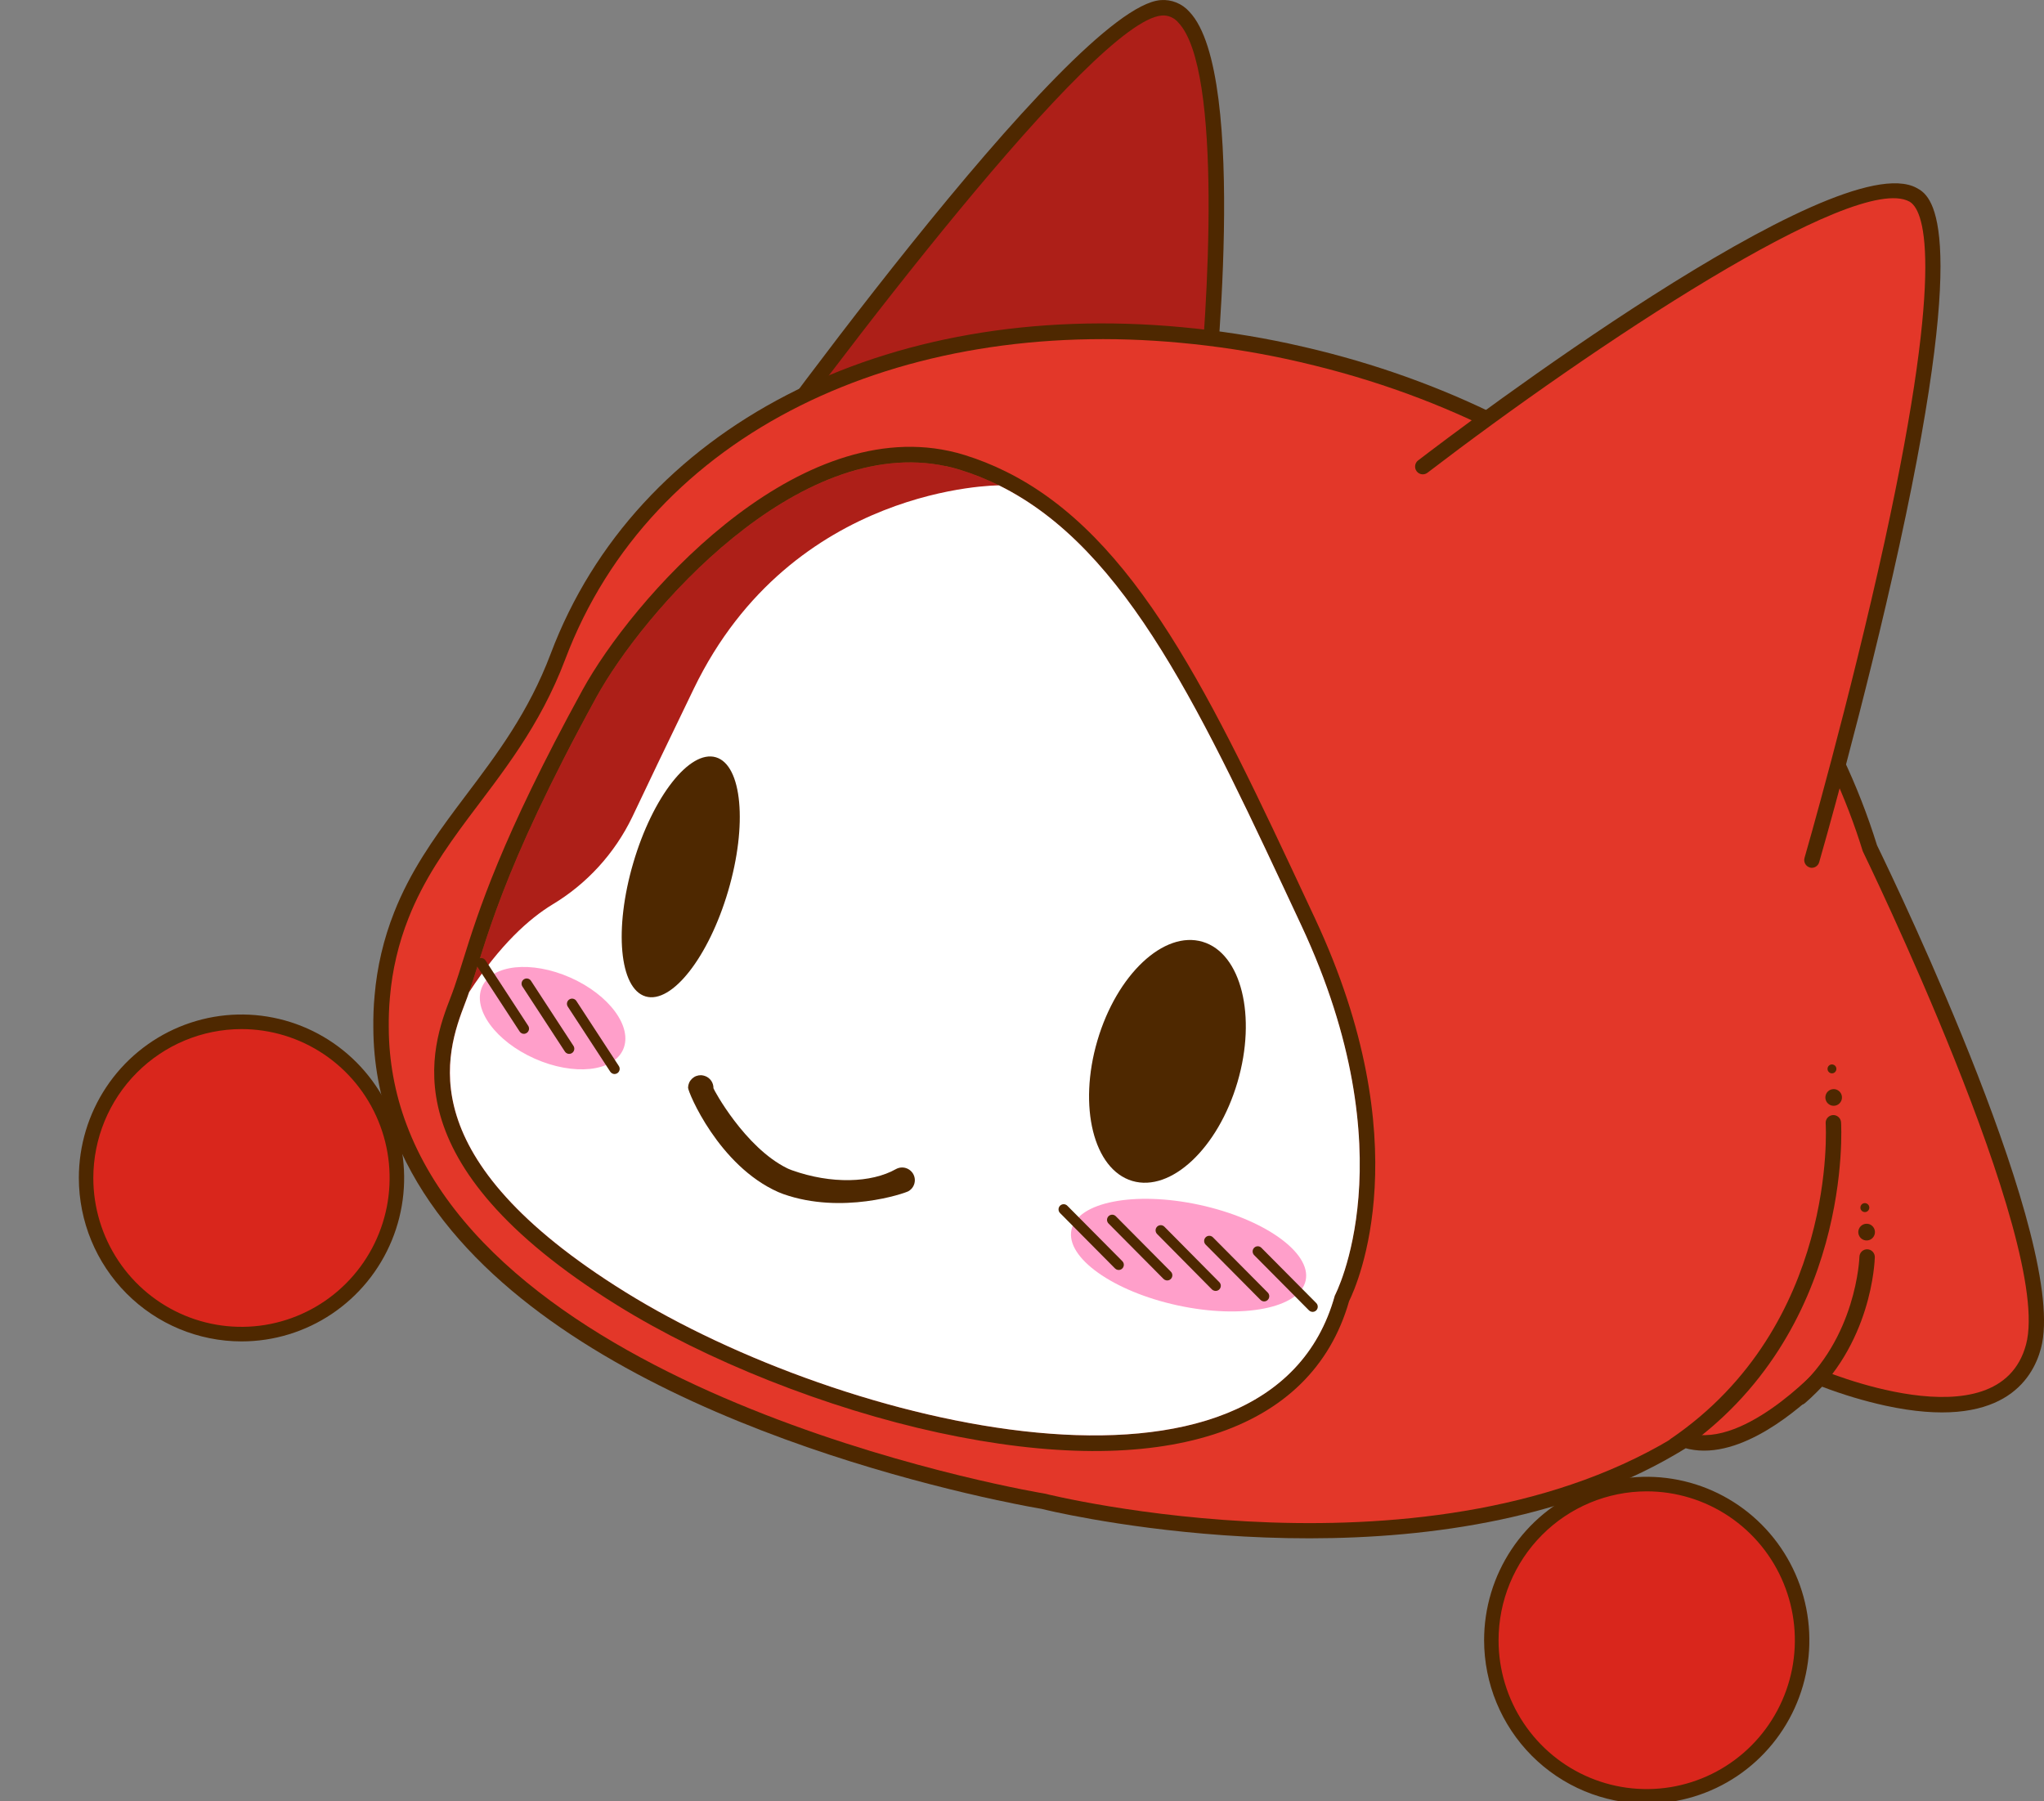 <svg width="101" height="89" viewBox="0 0 101 89" fill="none" xmlns="http://www.w3.org/2000/svg">
    <rect x="0" y="0" width="101" height="89" fill="#808080" stroke="none"/>
    <g clip-path="url(#clip0_99_22847)">
        <path d="M73.907 82.858C72.906 78.717 75.435 74.544 79.556 73.539C83.676 72.533 87.828 75.075 88.829 79.216C89.829 83.357 87.3 87.529 83.18 88.535C79.059 89.54 74.907 86.999 73.907 82.858Z" fill="#D9261C"/>
        <path d="M81.37 89.132C82.959 89.132 84.513 88.658 85.835 87.771C87.156 86.883 88.186 85.622 88.794 84.146C89.403 82.671 89.562 81.047 89.252 79.48C88.942 77.913 88.176 76.474 87.052 75.345C85.929 74.216 84.497 73.446 82.938 73.135C81.379 72.823 79.763 72.983 78.294 73.594C76.826 74.206 75.571 75.241 74.688 76.569C73.805 77.897 73.334 79.458 73.334 81.056C73.336 83.197 74.183 85.25 75.69 86.764C77.197 88.278 79.239 89.129 81.37 89.132ZM81.37 73.699C82.818 73.699 84.233 74.131 85.437 74.939C86.641 75.748 87.579 76.897 88.132 78.241C88.686 79.585 88.831 81.065 88.549 82.492C88.266 83.919 87.569 85.229 86.545 86.258C85.521 87.287 84.216 87.987 82.796 88.271C81.376 88.555 79.904 88.409 78.567 87.852C77.229 87.296 76.086 86.353 75.282 85.143C74.477 83.933 74.048 82.511 74.048 81.056C74.05 79.105 74.822 77.235 76.195 75.856C77.568 74.476 79.429 73.701 81.37 73.699Z" fill="#4E2800"/>
        <path d="M4.615 60.583C3.323 56.524 5.549 52.181 9.587 50.882C13.626 49.583 17.948 51.819 19.24 55.878C20.533 59.937 18.307 64.28 14.269 65.579C10.23 66.878 5.908 64.641 4.615 60.583Z" fill="#D9261C"/>
        <path d="M11.932 66.289C13.522 66.29 15.076 65.816 16.398 64.929C17.72 64.041 18.75 62.78 19.358 61.304C19.967 59.828 20.126 58.204 19.816 56.637C19.506 55.07 18.741 53.631 17.617 52.501C16.493 51.371 15.061 50.602 13.502 50.29C11.942 49.978 10.326 50.138 8.858 50.749C7.389 51.361 6.133 52.396 5.25 53.724C4.367 55.053 3.896 56.614 3.896 58.212C3.898 60.353 4.745 62.406 6.252 63.921C7.758 65.435 9.801 66.287 11.932 66.289ZM11.932 50.855C13.38 50.855 14.795 51.287 15.999 52.095C17.203 52.903 18.141 54.052 18.695 55.397C19.25 56.741 19.394 58.22 19.112 59.647C18.829 61.075 18.132 62.385 17.108 63.414C16.085 64.443 14.78 65.144 13.36 65.428C11.94 65.712 10.468 65.566 9.13 65.009C7.793 64.452 6.649 63.509 5.845 62.299C5.041 61.09 4.611 59.667 4.611 58.212C4.613 56.262 5.385 54.392 6.758 53.013C8.13 51.633 9.991 50.857 11.932 50.855Z" fill="#4E2800"/>
        <path d="M57.382 0.385C61.801 0.051 59.518 20.492 59.518 20.492L34.944 26.07C34.944 26.07 52.963 0.719 57.382 0.385Z" fill="#AD1F18"/>
        <path d="M34.864 26.445C34.918 26.457 34.974 26.457 35.028 26.445L59.603 20.867C59.68 20.849 59.75 20.808 59.803 20.749C59.856 20.69 59.889 20.615 59.898 20.536C59.974 19.849 61.739 3.68 58.769 0.579C58.593 0.38 58.373 0.225 58.128 0.126C57.883 0.026 57.618 -0.015 57.355 0.005C52.886 0.342 36.487 23.239 34.634 25.849C34.597 25.901 34.573 25.961 34.565 26.024C34.557 26.087 34.565 26.151 34.588 26.211C34.611 26.27 34.648 26.323 34.697 26.364C34.745 26.405 34.803 26.433 34.864 26.446V26.445ZM59.169 20.179L35.838 25.474C41.23 17.963 54.059 1.02 57.411 0.767C57.563 0.756 57.715 0.781 57.856 0.841C57.996 0.9 58.12 0.992 58.219 1.109C60.44 3.423 59.682 15.4 59.17 20.18L59.169 20.179Z" fill="#4E2800"/>
        <path d="M49.282 74.135C50.526 74.404 51.312 74.539 51.475 74.566C51.555 74.586 51.786 74.642 52.149 74.721C55.396 75.421 72.034 78.536 83.296 71.569C83.35 71.584 83.407 71.597 83.462 71.61C86.04 72.167 88.976 69.573 90.032 68.526C91.053 68.916 92.102 69.231 93.169 69.466C98.867 70.699 100.427 68.22 100.851 66.629C102.218 61.497 93.832 43.999 92.749 41.771C89.031 29.805 78.713 20.667 65.131 17.311C64.679 17.199 64.219 17.093 63.763 16.994L63.674 16.974C61.945 16.604 60.195 16.336 58.435 16.172C43.692 14.782 31.43 21.115 27.211 32.308C26.119 35.2 24.551 37.275 23.038 39.282L22.547 39.935C21.424 41.445 20.263 43.085 19.478 45.08C18.956 46.398 18.629 47.787 18.51 49.201C18.46 49.734 18.44 50.269 18.448 50.804C18.455 52.521 18.766 54.222 19.368 55.829C23.701 67.455 41.729 72.505 49.279 74.137L49.282 74.135Z" fill="#4E2800"/>
        <path d="M20.187 45.37C20.924 43.503 21.993 41.965 23.154 40.405C24.828 38.169 26.673 35.905 27.927 32.589C32.183 21.308 44.506 15.636 58.368 16.944C60.101 17.105 61.822 17.368 63.524 17.732C64.002 17.835 64.48 17.946 64.957 18.064C79.442 21.641 88.757 31.415 92.046 42.069C92.046 42.069 101.458 61.396 100.114 66.438C98.77 71.479 89.841 67.628 89.841 67.628C89.841 67.628 85.927 71.865 83.197 70.728C70.859 78.635 51.628 73.812 51.628 73.812C51.628 73.812 25.274 69.483 20.082 55.555C19.511 54.033 19.216 52.42 19.21 50.792C19.203 50.287 19.222 49.781 19.268 49.278C19.382 47.937 19.691 46.62 20.187 45.37Z" fill="#E33729"/>
        <path d="M30.894 63.848C41.595 70.5 62.73 75.66 65.957 64.025C65.957 64.025 69.63 57.126 64.3 45.726C59.433 35.319 55.722 27.126 49.363 23.987C48.751 23.682 48.115 23.428 47.462 23.226C39.902 20.882 31.844 30.12 29.458 34.472C24.671 43.213 24.027 46.589 23.179 49.028C23.119 49.206 23.056 49.379 22.99 49.548C22.027 52.056 20.19 57.2 30.894 63.848Z" fill="#AD1F18"/>
        <path d="M46.75 23.04C39.402 21.452 31.768 30.259 29.457 34.474C24.67 43.215 24.027 46.591 23.178 49.03C23.118 49.207 23.056 49.381 22.989 49.55C22.026 52.051 20.189 57.198 30.893 63.845C35.081 66.449 40.87 68.825 46.556 70.053C55.394 71.963 63.986 71.103 65.95 64.022C65.95 64.022 69.623 57.123 64.293 45.723C59.426 35.316 55.715 27.123 49.356 23.984C48.744 23.679 48.108 23.425 47.456 23.223C47.219 23.148 46.982 23.087 46.744 23.035M46.903 22.286C47.163 22.343 47.425 22.41 47.679 22.491C48.37 22.706 49.042 22.975 49.691 23.297C56.138 26.479 59.888 34.5 64.635 44.654L64.982 45.395C70.168 56.496 67.086 63.443 66.662 64.301C64.804 70.816 57.42 73.183 46.388 70.801C40.864 69.606 34.914 67.248 30.486 64.495C19.124 57.437 21.33 51.715 22.271 49.273C22.331 49.116 22.394 48.95 22.452 48.779C22.59 48.38 22.722 47.959 22.874 47.472C23.625 45.07 24.759 41.442 28.782 34.1C31.198 29.694 39.115 20.604 46.902 22.286H46.903Z" fill="#4E2800"/>
        <path d="M30.894 63.847C41.595 70.5 62.73 75.66 65.957 64.025C65.957 64.025 69.63 57.126 64.3 45.725C59.433 35.319 55.722 27.126 49.363 23.986C49.363 23.986 39.159 23.951 34.284 34.031C32.897 36.897 31.925 38.931 31.242 40.374C30.374 42.174 29 43.679 27.29 44.703C26.16 45.392 24.718 46.669 23.179 49.032C23.119 49.21 23.056 49.384 22.99 49.553C22.027 52.056 20.19 57.2 30.894 63.847Z" fill="white"/>
        <path d="M82.691 71.799C82.741 71.81 82.793 71.811 82.844 71.801C82.895 71.792 82.943 71.772 82.986 71.743C91.61 65.866 90.979 55.569 90.972 55.459C90.964 55.358 90.917 55.264 90.841 55.198C90.764 55.131 90.665 55.098 90.564 55.105C90.463 55.113 90.37 55.16 90.303 55.237C90.237 55.314 90.204 55.414 90.212 55.515C90.219 55.614 90.811 65.478 82.557 71.102C82.516 71.13 82.48 71.166 82.453 71.209C82.425 71.251 82.406 71.298 82.397 71.347C82.387 71.397 82.388 71.447 82.398 71.496C82.408 71.546 82.428 71.593 82.457 71.634C82.51 71.718 82.594 71.777 82.691 71.799Z" fill="#4E2800"/>
        <path d="M88.86 69.422C88.918 69.435 88.977 69.434 89.034 69.419C89.091 69.405 89.144 69.377 89.189 69.339C92.503 66.49 92.636 62.307 92.64 62.128C92.641 62.078 92.632 62.028 92.614 61.981C92.596 61.935 92.569 61.892 92.534 61.855C92.5 61.819 92.458 61.79 92.413 61.77C92.367 61.749 92.318 61.739 92.268 61.737C92.218 61.736 92.168 61.745 92.121 61.763C92.075 61.781 92.032 61.809 91.996 61.843C91.96 61.878 91.931 61.919 91.911 61.965C91.891 62.011 91.88 62.061 91.879 62.111C91.879 62.151 91.743 66.136 88.687 68.756C88.633 68.803 88.593 68.863 88.572 68.931C88.55 68.999 88.548 69.072 88.565 69.141C88.583 69.211 88.619 69.273 88.67 69.323C88.721 69.373 88.785 69.407 88.854 69.422H88.86Z" fill="#4E2800"/>
        <path d="M90.206 54.148C90.189 54.228 90.196 54.31 90.226 54.386C90.256 54.462 90.307 54.526 90.374 54.572C90.44 54.619 90.519 54.644 90.6 54.645C90.681 54.647 90.76 54.624 90.828 54.58C90.896 54.536 90.95 54.473 90.982 54.398C91.015 54.324 91.024 54.242 91.01 54.161C90.996 54.081 90.959 54.008 90.903 53.949C90.847 53.89 90.775 53.849 90.696 53.831C90.644 53.819 90.589 53.818 90.535 53.828C90.482 53.837 90.431 53.857 90.385 53.887C90.339 53.916 90.3 53.955 90.269 53.999C90.238 54.044 90.217 54.095 90.206 54.148Z" fill="#4E2800"/>
        <path d="M91.833 60.8C91.816 60.88 91.823 60.963 91.853 61.039C91.882 61.115 91.934 61.18 92.001 61.227C92.067 61.273 92.146 61.299 92.227 61.301C92.309 61.302 92.388 61.28 92.457 61.236C92.525 61.192 92.579 61.128 92.612 61.053C92.644 60.979 92.654 60.896 92.64 60.816C92.626 60.735 92.588 60.661 92.532 60.602C92.476 60.543 92.404 60.502 92.324 60.484C92.218 60.461 92.106 60.481 92.014 60.54C91.922 60.599 91.857 60.693 91.833 60.8Z" fill="#4E2800"/>
        <path d="M90.308 52.776C90.299 52.818 90.302 52.863 90.318 52.903C90.334 52.944 90.362 52.979 90.397 53.004C90.433 53.029 90.475 53.042 90.519 53.043C90.562 53.044 90.605 53.032 90.641 53.008C90.678 52.984 90.707 52.95 90.724 52.91C90.741 52.87 90.746 52.826 90.739 52.783C90.731 52.74 90.711 52.7 90.681 52.669C90.65 52.638 90.612 52.616 90.569 52.607C90.541 52.6 90.512 52.6 90.483 52.605C90.455 52.61 90.428 52.621 90.404 52.637C90.379 52.652 90.358 52.673 90.342 52.697C90.326 52.72 90.314 52.747 90.308 52.776Z" fill="#4E2800"/>
        <path d="M91.933 59.629C91.923 59.672 91.926 59.717 91.942 59.758C91.958 59.799 91.986 59.834 92.022 59.859C92.058 59.884 92.1 59.898 92.144 59.899C92.188 59.9 92.231 59.888 92.268 59.864C92.305 59.84 92.334 59.806 92.351 59.765C92.368 59.725 92.373 59.68 92.365 59.637C92.358 59.594 92.337 59.554 92.306 59.522C92.276 59.491 92.237 59.469 92.194 59.46C92.137 59.448 92.078 59.459 92.029 59.49C91.98 59.522 91.945 59.572 91.933 59.629Z" fill="#4E2800"/>
        <path d="M58.198 64.511C55.002 63.82 52.65 62.147 52.944 60.775C53.237 59.402 56.066 58.849 59.262 59.54C62.458 60.231 64.811 61.904 64.517 63.276C64.223 64.649 61.394 65.202 58.198 64.511Z" fill="#FF9FCA"/>
        <path d="M26.426 52.318C24.501 51.465 23.334 49.876 23.82 48.77C24.305 47.663 26.259 47.458 28.185 48.311C30.11 49.165 31.277 50.753 30.792 51.86C30.306 52.966 28.352 53.171 26.426 52.318Z" fill="#FF9FCA"/>
        <path d="M30.266 53.054C30.316 53.076 30.371 53.081 30.424 53.068C30.476 53.056 30.524 53.027 30.559 52.986C30.594 52.944 30.615 52.893 30.619 52.839C30.623 52.785 30.61 52.73 30.581 52.684L28.476 49.459C28.439 49.404 28.381 49.367 28.316 49.354C28.251 49.342 28.184 49.355 28.129 49.392C28.073 49.428 28.035 49.484 28.02 49.549C28.006 49.614 28.017 49.682 28.052 49.739L30.157 52.964C30.184 53.004 30.222 53.035 30.266 53.054Z" fill="#4E2800"/>
        <path d="M25.781 51.066C25.82 51.084 25.863 51.093 25.906 51.089C25.949 51.086 25.991 51.071 26.026 51.046C26.054 51.028 26.078 51.004 26.097 50.976C26.116 50.948 26.129 50.917 26.136 50.884C26.143 50.851 26.143 50.818 26.137 50.785C26.131 50.752 26.118 50.72 26.1 50.692L23.995 47.467C23.977 47.438 23.954 47.413 23.926 47.393C23.898 47.373 23.867 47.359 23.834 47.352C23.8 47.344 23.766 47.344 23.733 47.35C23.699 47.356 23.667 47.369 23.639 47.388C23.61 47.406 23.586 47.431 23.567 47.459C23.548 47.487 23.535 47.519 23.529 47.553C23.522 47.586 23.523 47.621 23.53 47.654C23.537 47.688 23.551 47.719 23.57 47.747L25.675 50.972C25.701 51.013 25.737 51.045 25.781 51.066Z" fill="#4E2800"/>
        <path d="M28.024 52.059C28.074 52.081 28.129 52.086 28.181 52.073C28.234 52.061 28.282 52.032 28.317 51.991C28.352 51.949 28.373 51.898 28.377 51.844C28.381 51.789 28.368 51.735 28.339 51.689L26.234 48.464C26.196 48.409 26.139 48.372 26.074 48.359C26.009 48.346 25.942 48.36 25.887 48.396C25.831 48.433 25.792 48.489 25.778 48.554C25.764 48.619 25.775 48.687 25.809 48.743L27.915 51.969C27.941 52.009 27.979 52.041 28.024 52.059Z" fill="#4E2800"/>
        <path d="M64.807 64.824C64.849 64.834 64.892 64.832 64.932 64.82C64.973 64.808 65.01 64.786 65.04 64.755C65.088 64.707 65.114 64.642 65.114 64.575C65.114 64.507 65.088 64.442 65.04 64.394L62.329 61.663C62.305 61.639 62.277 61.62 62.246 61.607C62.216 61.594 62.183 61.588 62.149 61.588C62.116 61.588 62.083 61.594 62.052 61.607C62.022 61.62 61.994 61.639 61.97 61.663C61.923 61.711 61.896 61.776 61.896 61.843C61.896 61.911 61.923 61.976 61.97 62.024L64.68 64.755C64.715 64.79 64.759 64.814 64.807 64.824Z" fill="#4E2800"/>
        <path d="M55.223 62.753C55.277 62.765 55.333 62.759 55.383 62.736C55.433 62.713 55.474 62.674 55.5 62.626C55.527 62.577 55.536 62.521 55.529 62.467C55.521 62.412 55.495 62.361 55.456 62.322L52.746 59.591C52.723 59.566 52.695 59.546 52.664 59.532C52.633 59.517 52.599 59.51 52.565 59.509C52.53 59.508 52.496 59.514 52.465 59.527C52.433 59.54 52.404 59.559 52.38 59.583C52.355 59.608 52.336 59.636 52.323 59.668C52.311 59.7 52.304 59.734 52.305 59.769C52.306 59.803 52.313 59.837 52.327 59.869C52.341 59.9 52.361 59.928 52.386 59.952L55.097 62.684C55.131 62.719 55.175 62.743 55.223 62.753Z" fill="#4E2800"/>
        <path d="M57.62 63.27C57.673 63.283 57.73 63.277 57.78 63.254C57.83 63.231 57.871 63.193 57.898 63.144C57.924 63.096 57.934 63.04 57.926 62.985C57.918 62.93 57.892 62.88 57.853 62.841L55.142 60.11C55.119 60.085 55.091 60.064 55.06 60.05C55.029 60.036 54.995 60.028 54.961 60.027C54.927 60.027 54.893 60.033 54.861 60.046C54.829 60.058 54.8 60.078 54.776 60.102C54.752 60.126 54.733 60.155 54.72 60.187C54.707 60.219 54.701 60.253 54.701 60.287C54.702 60.322 54.709 60.356 54.724 60.387C54.737 60.419 54.758 60.447 54.783 60.47L57.493 63.201C57.528 63.236 57.572 63.261 57.62 63.27Z" fill="#4E2800"/>
        <path d="M60.015 63.788C60.07 63.8 60.126 63.794 60.177 63.77C60.227 63.747 60.268 63.708 60.294 63.658C60.32 63.609 60.329 63.552 60.32 63.497C60.31 63.442 60.283 63.392 60.242 63.354L57.542 60.627C57.519 60.602 57.491 60.582 57.46 60.568C57.428 60.553 57.395 60.546 57.361 60.545C57.326 60.544 57.292 60.55 57.26 60.563C57.229 60.576 57.2 60.595 57.175 60.619C57.151 60.644 57.132 60.673 57.119 60.705C57.106 60.736 57.1 60.771 57.101 60.805C57.102 60.839 57.109 60.873 57.123 60.905C57.137 60.936 57.157 60.964 57.182 60.988L59.889 63.724C59.924 63.757 59.968 63.779 60.015 63.788Z" fill="#4E2800"/>
        <path d="M62.411 64.307C62.465 64.318 62.52 64.312 62.57 64.289C62.62 64.266 62.66 64.228 62.687 64.179C62.713 64.131 62.723 64.076 62.715 64.021C62.708 63.967 62.683 63.917 62.645 63.877L59.934 61.145C59.886 61.097 59.822 61.07 59.754 61.07C59.687 61.07 59.622 61.097 59.575 61.145C59.527 61.193 59.5 61.258 59.5 61.326C59.5 61.394 59.527 61.459 59.575 61.507L62.285 64.238C62.319 64.273 62.363 64.296 62.411 64.307Z" fill="#4E2800"/>
        <path d="M70.308 23.062C70.308 23.062 90.634 7.499 94.526 9.629C98.418 11.759 89.525 42.507 89.525 42.507" fill="#E33729"/>
        <path d="M89.446 42.877C89.54 42.898 89.638 42.881 89.721 42.831C89.803 42.782 89.864 42.703 89.891 42.609C89.913 42.533 92.138 34.819 93.857 26.943C97.392 10.757 95.372 9.651 94.708 9.289C90.712 7.1 72.175 21.144 70.073 22.753C69.993 22.814 69.94 22.905 69.927 23.006C69.913 23.107 69.94 23.209 70.001 23.289C70.062 23.37 70.153 23.423 70.253 23.437C70.353 23.451 70.454 23.424 70.535 23.362C78.628 17.166 91.648 8.486 94.348 9.961C95.005 10.32 96.198 12.675 93.121 26.776C91.402 34.626 89.193 42.318 89.167 42.394C89.139 42.491 89.15 42.596 89.199 42.685C89.247 42.774 89.329 42.84 89.426 42.868L89.446 42.877Z" fill="#4E2800"/>
        <path d="M55.949 58.359C54.038 57.791 53.266 54.686 54.226 51.422C55.185 48.159 57.512 45.973 59.424 46.541C61.335 47.108 62.107 50.214 61.148 53.477C60.188 56.741 57.861 58.926 55.949 58.359Z" fill="#4E2800"/>
        <path d="M31.9 49.241C30.606 48.857 30.334 45.9 31.294 42.636C32.253 39.373 34.081 37.039 35.375 37.423C36.669 37.808 36.941 40.765 35.981 44.028C35.022 47.292 33.195 49.626 31.9 49.241Z" fill="#4E2800"/>
        <path d="M34.835 53.173C34.96 53.217 35.067 53.299 35.143 53.408C35.218 53.517 35.257 53.647 35.254 53.779C35.253 53.826 36.799 56.697 38.89 57.729L38.969 57.766C39.02 57.789 39.074 57.811 39.131 57.83C41.081 58.526 43.056 58.458 44.268 57.776C44.346 57.732 44.433 57.705 44.522 57.697C44.612 57.689 44.702 57.701 44.786 57.731L44.855 57.76C44.957 57.811 45.044 57.888 45.106 57.984C45.167 58.08 45.202 58.19 45.205 58.304C45.208 58.418 45.18 58.531 45.124 58.63C45.068 58.729 44.986 58.811 44.887 58.867C44.688 58.979 41.598 60.031 38.706 59.008C38.622 58.978 38.54 58.946 38.458 58.91C35.511 57.608 33.994 53.969 33.999 53.748C34.001 53.665 34.019 53.584 34.052 53.508C34.086 53.432 34.134 53.364 34.194 53.307C34.254 53.25 34.324 53.205 34.402 53.175C34.479 53.146 34.562 53.132 34.645 53.134C34.71 53.138 34.774 53.151 34.835 53.173Z" fill="#4E2800"/>
    </g>
    <defs>
        <clipPath id="clip0_99_22847">
            <rect width="101" height="89" fill="white" transform="matrix(-1 0 0 1 101 0)"/>
        </clipPath>
    </defs>
</svg>
